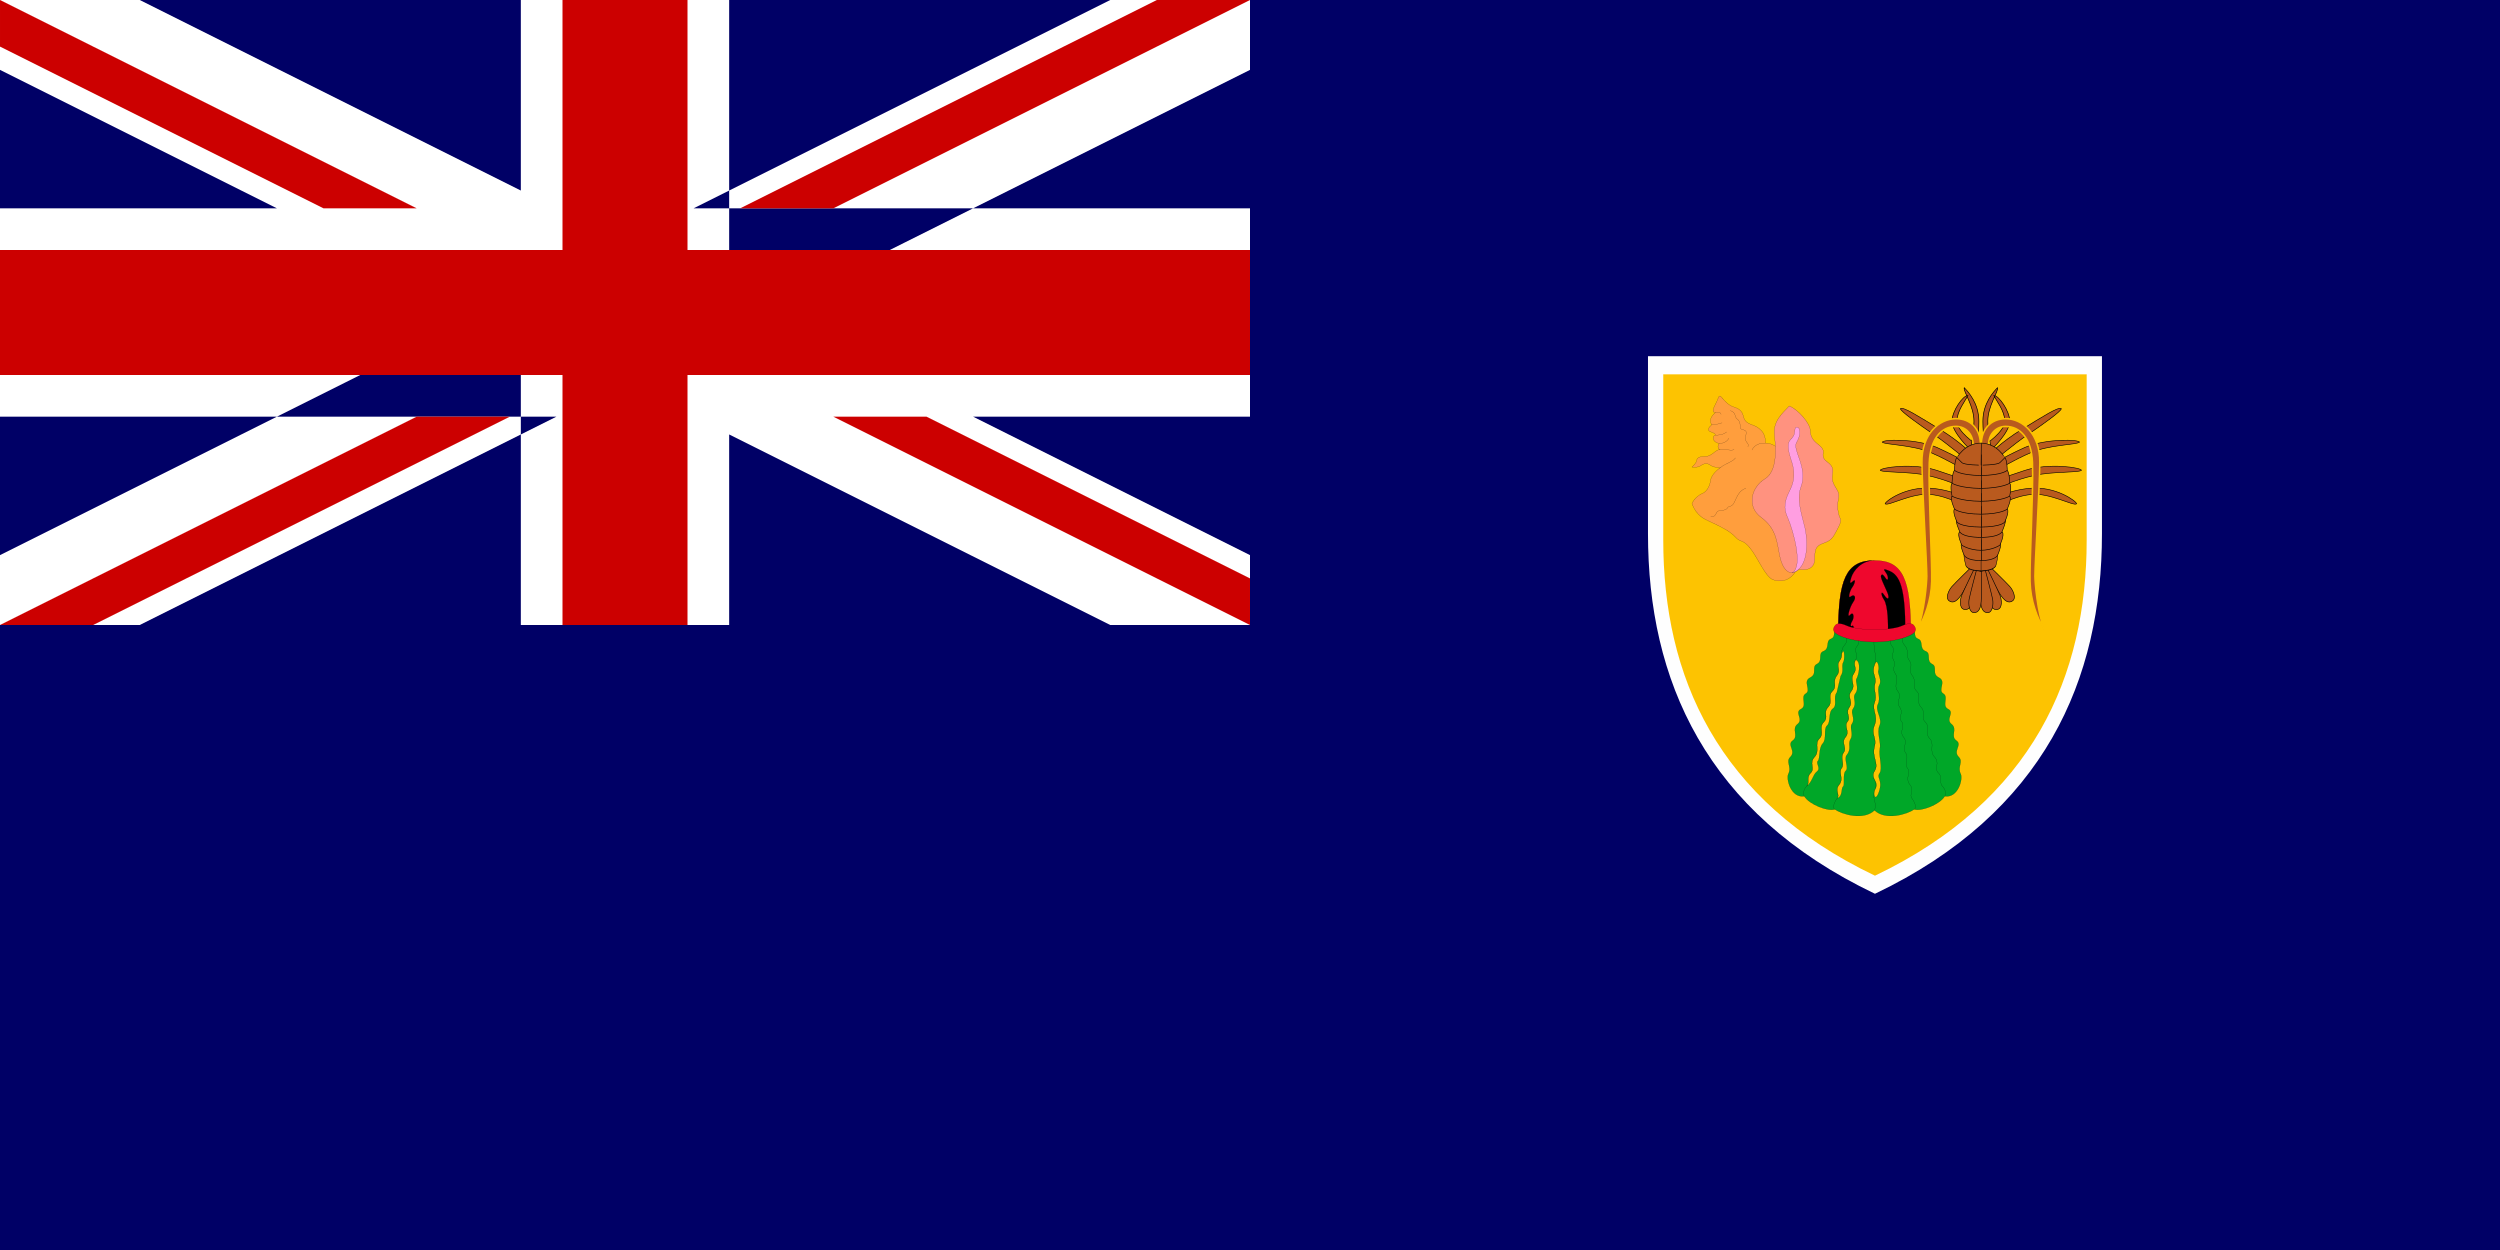<svg xmlns="http://www.w3.org/2000/svg" width="1200" height="600" version="1"><defs><marker viewBox="0 0 10 10" refY="5" markerWidth="4" orient="auto"><path d="M0 0l10 5-10 5v-10z"/></marker><marker viewBox="0 0 10 10" refX="10" refY="5" markerWidth="4" orient="auto"><path d="M10 0l-10 5 10 5v-10z"/></marker></defs><path d="M1200.001 600v-600h-1200v600h1200z" fill="#006"/><path d="M1008.938 170.989v85.175c0 69.928-27.467 133.94-108.953 172.848-81.486-38.908-108.953-102.92-108.953-172.848v-85.175h217.907z" fill="#fff" fill-opacity=".996"/><path d="M1001.608 179.669v79.444c0 65.223-25.619 124.928-101.623 161.219-76.004-36.291-101.623-95.996-101.623-161.219v-79.444h203.246z" fill="#fdc300" fill-opacity=".996"/><g stroke="#000" stroke-width=".063"><path d="M852.583 214.494c-1.471-1.103-3.066-1.778-5.27-1.839.487-5.395-3.433-7.724-6.253-8.705-2.816-.981-3.799-2.084-4.287-4.291-.492-2.207-1.962-3.555-4.537-4.291-2.575-.736-4.783-3.31-5.762-4.537-.979-1.226-1.35-.981-2.083 1.103-.737 2.084-3.679 6.008-.983 6.13-1.958 1.593-3.062 3.433-1.837 5.885-1.35 1.103-2.329 2.697-.492 3.31 1.841.613 2.329 1.103 2.454 1.594-1.654 0-2.083 3.31 1.837 4.046-.858.123-1.225 2.82.371 2.82-2.208 0-4.049 3.311-6.866 3.311-2.82 0-4.291.613-4.412 1.839-.125 1.226-1.596 2.697-2.329 3.31 2.083.245 3.429 0 4.533-.858 1.104-.858 2.941-1.103 4.17-.123 1.225.981 3.799 1.471 5.024 1.226-2.695 1.839-4.658 4.291-4.903 6.621-.246 2.33-1.837 5.027-3.679 5.763-1.837.735-4.287 2.697-5.145 5.027 2.329 5.762 5.632 7.186 8.944 8.704 5.887 2.698 9.561 4.659 12.015 7.356 2.45 2.697 3.433.735 7.107 5.394 3.679 4.659 7.111 13.486 10.786 14.958 3.679 1.471 8.336.49 11.032-4.169 2.7-4.659 4.416-51.738-9.436-59.585z" fill="#ff9e3d"/><path d="M858.836 194.877c-3.433 3.678-7.849 7.356-7.111 13.977.737 6.621 1.471 17.41-4.658 21.088-6.128 3.678-9.069 12.996-1.716 18.39 7.353 5.395 7.599 12.016 8.824 18.146 1.229 6.13 4.416 11.034 9.319 6.866 4.899.735 7.599-1.226 7.599-5.149s.246-6.13 3.92-7.356c3.679-1.226 4.658-2.452 6.374-5.762 1.716-3.31 2.695-4.782 1.716-6.743-.979-1.961-1.35-6.007-.612-8.95.737-2.942-.979-4.536-1.962-6.375-.979-1.839-1.346-3.433-.858-5.885.492-2.452-.733-4.046-2.45-5.272-1.716-1.226-2.454-2.452-2.083-4.414.367-1.961-1.229-3.187-3.066-4.659-1.837-1.471-3.187-3.433-3.187-6.375 0-2.943-5.637-9.809-10.048-11.525z" fill="#ff927f"/><path d="M860.182 274.937c8.211-2.084 7.478-15.57 6.253-21.21-1.229-5.64-4.378-13.718-1.962-20.107 3.433-9.072-4.17-17.655-2.208-21.088 1.962-3.433 1.716-5.272 1.471-6.376-.242-1.103-2.083-1.961-2.204.368-.125 2.329-.737 3.187-2.208 4.659-1.471 1.471-1.104 4.659 0 8.214 1.104 3.555 3.433 8.95-.246 16.061-3.674 7.111-2.162 10.28-.733 13.609 2.204 5.149 7.478 23.049 1.837 25.869z" fill="#ff9ee1"/><path d="M823.408 198.065c.921 0 2.7-.368 2.7.858m-4.537 5.027c1.104-.797 3.066.123 5.024-1.042m-3.062 5.946c1.471 0 3.433-.061 5.27-1.533m-3.432 5.579c1.35 0 3.862-.858 4.474-2.636m-4.104 5.456c2.633-.123 6.128.858 6.616-.061m-6.495 8.765c1.837-1.716 6.191-2.881 7.17-4.659m-2.512-22.681c3.062.981 1.796 2.876 3.308 4.046 2.7 2.084.246 4.414 2.454 5.027 2.204.613 2.166.985 1.591 3.433-.675 2.881 2.083 3.004 1.104 4.904m8.336-1.839c-1.225 0-4.841.123-6.374 3.372m-19.797 31.998c1.412.245 2.116-.558 2.512-1.348.429-.858.612-1.471 1.9-1.533 1.287-.062 3.249-.429 3.679-1.41.429-.98 1.962-.061 3.249-2.636 1.287-2.574 2.145-5.64 5.574-6.743" fill="none"/></g><g stroke="#000" stroke-width=".063"><path d="M918.385 301.598c1.387 2.016-.05 4.195 2.304 5.067 2.758 1.021.35 4.649 3.604 5.927 2.883 1.134.021 4.602 3.137 6.16 2.787 1.395-.467 4.649 3.254 6.509 3.716 1.859-.7 6.043 2.091 7.671 2.787 1.627-.929 5.811 2.325 7.439 3.254 1.627-1.396 4.881 1.625 7.206 3.02 2.324-.696 5.811 2.325 7.903 3.02 2.092-1.854 4.886 1.162 7.904 2.325 2.324-.837 4.601.929 8.136 1.162 2.324-1.162 11.623-7.67 10.693-2.325 3.952-11.386 7.439-14.639 6.276-3.254 2.324-13.71 5.579-19.059.465-5.341 5.114-15.802 1.859-19.055-.465-3.254 1.162-12.315-2.324-14.639-6.276-6.507.93-8.832-8.368-7.67-10.693 1.766-3.535-1.396-5.811.929-8.136 3.016-3.018-1.858-5.811 1.162-7.904 3.02-2.092-.696-5.579 2.325-7.903 3.02-2.325-1.629-5.579 1.625-7.206 3.254-1.627-.462-5.811 2.325-7.439 2.791-1.627-1.625-5.811 2.091-7.671 3.72-1.86.467-5.114 3.254-6.509 3.116-1.558.254-5.026 3.137-6.16 3.254-1.278.846-4.906 3.604-5.927 2.391-.885.867-3.121 2.375-5.163 6.92 2.723 28.341 4.677 37.152.096z" fill="#00a728"/><path d="M884.028 313.754c.004 1.044-.021 2.083-.987 3.371-2.091 2.789.929 4.185-1.396 7.206-2.32 3.022.467 4.882-2.091 7.439-2.554 2.557.467 4.882-2.091 7.671-2.554 2.789.467 4.649-2.091 7.206-2.554 2.557.467 5.347-2.091 7.903-2.554 2.557.467 5.811-2.325 8.834-2.787 3.021.467 5.346-1.858 7.671-2.325 2.324-.233 4.649-1.858 6.276 2.787-2.092 2.787-5.346 4.878-6.973 2.091-1.628-.696-3.952.467-5.114 1.162-1.162.233-6.044 2.325-8.368 2.091-2.325.233-6.973 2.091-8.601 1.858-1.627.462-6.508 2.787-8.136 2.325-1.627 0-5.579 1.858-7.671l1.862-7.903c1.858-2.557.083-4.878 1.391-6.973.583-.93.583-7.671-.871-3.836zm6.682 2.907c-1.625 3.022 1.162 3.719-.929 6.741s1.162 5.346-1.162 8.368c-2.325 3.022 1.162 4.649-.929 7.671-2.091 3.021.929 4.649-.929 6.973-1.862 2.324 1.391 4.649-.929 7.438-2.325 2.79.929 4.882-.933 7.439-1.858 2.557.7 5.346-.929 7.438-1.625 2.092 1.162 5.114-1.162 7.904-2.325 2.789.467 4.649-.929 6.509 2.791-.93 1.746-4.765 2.791-5.579 1.046-.814-.35-6.16 1.275-7.555 1.629-1.395-1.046-5.697.467-7.555 2.558-3.138.35-5.23 1.858-7.671 1.512-2.441-.575-5.574.583-7.206 1.975-2.789-.875-5.304.579-7.322 2.091-2.906-.404-5.298 1.046-7.206 2.208-2.906-.233-5.811.7-7.322.929-1.511 2.437-8.019-.467-9.065zm9.061 2.537c-1.625 4.05 1.162 5.67.233 8.91-.929 3.24 1.162 5.67-.233 9.18-1.391 3.51 1.862 6.21 0 10.8-1.858 4.59 1.2 5.733 0 10.26-1.391 5.266 2.325 8.055 0 11.775-2.32 3.719 2.662 4.95.233 8.833-1.162 1.86.117 6.625 1.975.93 1.862-5.695-1.391-6.392.233-8.717 1.629-2.325-.579-8.484.117-11.739.7-3.254-1.625-7.671-.117-11.158 1.512-3.487-2.325-7.206-.812-10.228 1.512-3.021-.696-6.741.696-9.182 1.396-2.441-1.046-5.695-.462-7.09.579-1.395-.583-6.547-1.862-2.576z" fill="#fdc300" fill-opacity=".996"/><path d="M917.202 304.34c0-26.267-3.716-35.332-17.431-35.332-13.71 0-17.426 9.065-17.426 35.332h34.857z" fill="#ef072d"/><path d="M887.456 302.249c-2.558 2.557.467 4.417-2.091 7.438-2.558 3.022-.233 4.649-2.325 7.439-2.091 2.789.929 4.185-1.396 7.206-2.32 3.022.467 4.882-2.091 7.439-2.554 2.557.467 4.882-2.091 7.671-2.554 2.789.467 4.649-2.091 7.206-2.554 2.557.467 5.347-2.091 7.903-2.554 2.557.467 5.811-2.325 8.834-2.787 3.021.467 5.346-1.858 7.671-2.325 2.324-.233 4.649-1.858 6.276-1.629 1.627-1.858 3.894-1.162 4.882m26.258-79.036c-2.32 3.022 1.162 4.417-.929 6.973-2.091 2.557.929 3.487-.696 6.509-1.625 3.022 1.162 3.719-.929 6.741s1.162 5.346-1.162 8.368c-2.325 3.022 1.162 4.649-.929 7.671-2.091 3.021.929 4.649-.929 6.973-1.862 2.324 1.391 4.649-.929 7.438-2.325 2.79.929 4.882-.933 7.439-1.858 2.557.7 5.346-.929 7.438-1.625 2.092 1.162 5.114-1.162 7.904-2.325 2.789.467 4.649-.929 6.509-1.396 1.859-2.495 4.591-1.162 5.346m19.054-82.519c-1.158 4.86 1.629 9.18 0 13.23-1.625 4.05 1.162 5.67.233 8.91-.929 3.24 1.162 5.67-.233 9.18-1.391 3.51 1.862 6.21 0 10.8-1.858 4.59 1.2 5.733 0 10.26-1.391 5.266 2.325 8.055 0 11.775-2.32 3.719 2.095 4.649.233 8.833-1.858 4.185 1.162 5.811-.233 9.996m12.319-86.703c2.558 2.557-.467 4.417 2.091 7.438 2.558 3.022.233 4.649 2.325 7.439 2.091 2.789-.929 4.185 1.396 7.206 2.32 3.022-.467 4.882 2.091 7.439 2.554 2.557-.467 4.882 2.091 7.671 2.554 2.789-.467 4.649 2.091 7.206 2.554 2.557-.467 5.347 2.091 7.903 2.554 2.557-.467 5.811 2.325 8.834 2.787 3.021-.467 5.346 1.858 7.671 2.325 2.324.233 4.649 1.858 6.276 1.629 1.627 1.862 3.894 1.162 4.882m-26.257-79.036c2.32 3.022-1.162 4.417.929 6.973 2.091 2.557-.929 3.487.696 6.509 1.629 3.022-1.162 3.719.929 6.741s-1.162 5.346 1.162 8.368c2.325 3.022-1.162 4.649.929 7.671 2.091 3.021-.929 4.649.929 6.973 1.862 2.324-1.391 4.649.933 7.438 2.32 2.79-.933 4.882.929 7.439 1.858 2.557-.7 5.346.929 7.438 1.625 2.092-1.162 5.114 1.162 7.904 2.325 2.789-.467 4.649.929 6.509 1.396 1.859 2.5 4.591 1.162 5.346" fill="none"/><path d="M882.345 304.34c0-26.267 3.716-35.332 17.426-35.332-6.274 0-10.107 4.881-11.152 8.135-1.046 3.254-.467 3.022.929 1.743 1.396-1.278.696 1.511-.462 3.022-1.162 1.511-2.325 5.811-.7 4.417 1.629-1.395 2.904.233 1.162 2.673-1.741 2.441-3.254 8.136-1.512 6.16 1.746-1.976 2.091 1.278 1.05 2.906-1.05 1.627-.933 3.021 0 2.324.929-.697.812 2.673-.117 3.952h-6.624zm32.186-1.511c0-20.572-2.554-26.732-7.665-28.824-2.895-1.186-2.979-.93-1.596.93 1.383 1.859 1.171 4.533-.108 2.673-1.275-1.859-1.7-2.208-2.233-1.394-.533.813 1.487 4.649 2.979 8.136 1.2 2.804.425 4.184-1.383 1.394-1.808-2.789-1.808-.263-.221 2.092 2.037 3.022 1.975 12.203 1.975 16.039l8.253-1.046z"/><path d="M899.771 308.176c5.462 0 11.44-.973 15.456-2.533 4.766-1.851 5.02-3.477 3.37-5.553-1.162-1.461-3.72-.584-6.157.487-2.441 1.071-9.182 1.753-12.669 1.753-3.483 0-10.223-.682-12.665-1.753-2.437-1.071-4.995-1.948-6.157-.487-1.65 2.076-1.396 3.702 3.37 5.553 4.012 1.56 9.994 2.533 15.452 2.533z" fill="#ef072d"/></g><g font-size="12" fill="#b95a1e" fill-rule="evenodd"><path d="M779.408 912.595s-.12 103.595 0 179.235c.12 75.63 19.822 104.91 54.262 103.59 34.44-1.33 41.108-58.83 34.531-92.08-6.577-33.26-53.24-198.967-53.24-198.967l-35.553 8.222z" transform="matrix(.056 -.037 .035 .06 877.527 247.522)" stroke="#000" stroke-width="4.375"/><path d="M779.408 912.595s-.12 103.595 0 179.235c.12 75.63 19.822 104.91 54.262 103.59 34.44-1.33 41.108-58.83 34.531-92.08-6.577-33.26-53.24-198.967-53.24-198.967l-35.553 8.222z" transform="matrix(.065 -.014 .013 .068 889.226 222.863)" stroke="#000" stroke-width="4.375"/><path d="M779.408 912.595s-.12 103.595 0 179.235c.12 75.63 19.822 104.91 54.262 103.59 34.44-1.33 41.108-58.83 34.531-92.08-6.577-33.26-53.24-198.967-53.24-198.967l-35.553 8.222z" transform="matrix(.066 0 0 .07 899.157 210.383)" stroke="#000" stroke-width="4.375"/><path d="M779.528 255.118c159.568-1.394 177.165-35.432 177.165-35.432s35.43-70.866 17.716-88.584c-17.717-17.716-194.881-17.716-194.881-17.716v141.732z" transform="matrix(.041 0 0 .07 918.76 256.196)" stroke="#000" stroke-width="5.554"/><path d="M779.528 255.118c106.299 0 124.016-35.432 124.016-35.432s35.43-70.866 17.716-88.584c-17.717-17.716-141.732-17.716-141.732-17.716v141.732z" transform="matrix(.066 0 0 .07 899.156 251.243)" stroke="#000" stroke-width="4.375"/><path d="M779.528 255.118c88.583 0 141.733-35.433 141.733-35.433s35.43-70.866 17.716-88.584c-17.717-17.716-159.449-17.715-159.449-17.715v141.732z" transform="matrix(.066 0 0 .07 899.156 246.291)" stroke="#000" stroke-width="4.375"/><path d="M832.677 113.386s70.866-88.583 194.883-177.166c124.01-88.582 213.73-156.721 230.31-141.732 0 17.717-106.3 106.299-194.88 177.166-88.581 70.866-194.88 177.165-194.88 177.165l-35.433-35.433z" transform="matrix(.082 0 0 .07 886.29 210.528)" stroke="#000" stroke-width="3.927"/><path d="M832.677 113.386s70.05-52.025 204.383-124.016c132.23-63.918 318.89-53.15 318.89-35.433-17.71 17.716-177.16 17.716-283.46 70.866-101.467 50.732-204.38 124.016-204.38 124.016l-35.433-35.433z" transform="matrix(.082 0 0 .07 886.966 215.482)" stroke="#000" stroke-width="3.927"/><path d="M832.677 113.386s61.675-35.068 204.383-88.583c141.72-53.15 329.87-17.717 329.87 0-17.71 17.716-170.43 6.948-276.73 35.433-109.993 27.757-222.09 88.583-222.09 88.583l-35.433-35.433z" transform="matrix(.082 0 0 .07 887.028 224.01)" stroke="#000" stroke-width="3.927"/><path d="M832.677 113.386s71.079-70.976 222.473-88.583c152.33-17.716 276.35 88.583 276.35 106.299-17.71 17.717-159.45-77.975-265.75-64.288-112.618 13.654-197.64 82.005-197.64 82.005l-35.433-35.433z" transform="matrix(.082 0 0 .07 887.582 232.67)" stroke="#000" stroke-width="3.927"/><path d="M779.528 255.118c159.568-1.394 159.449-45.508 159.449-45.508s35.43-70.866 17.716-88.584c-17.717-17.716-177.165-7.64-177.165-7.64v141.732z" transform="matrix(.066 0 0 .07 899.156 240.099)" stroke="#000" stroke-width="4.375"/><path d="M779.528 255.118c159.568-1.394 177.165-35.432 177.165-35.432s35.43-70.866 17.716-88.584c-17.717-17.716-194.881-17.716-194.881-17.716v141.732z" transform="matrix(.066 0 0 .07 899.156 235.147)" stroke="#000" stroke-width="4.375"/><path d="M779.528 255.118c159.568-1.394 194.882-35.433 194.882-35.433s35.43-70.866 17.716-88.583c-17.717-17.716-212.598-17.716-212.598-17.716v141.732z" transform="matrix(.066 0 0 .07 899.156 228.956)" stroke="#000" stroke-width="4.375"/><path d="M779.528 255.118c159.568-1.394 212.598-35.433 212.598-35.433s17.714-70.866 0-88.583c-17.717-17.716-212.598-17.716-212.598-17.716v141.732z" transform="matrix(.066 0 0 .07 899.157 222.765)" stroke="#000" stroke-width="4.375"/><path d="M832.677 113.386s114.206-88.583 114.206-159.449c0-70.866-50.349-141.732-64.625-177.165 28.552 0 93.176 106.299 93.176 177.165 0 77.444-107.324 194.882-107.324 194.882l-35.433-35.433zm0 0s-14.276-53.15-14.276-159.449c0-124.016 63.001-202.893 85.654-230.315 5.898 27.422-57.102 124.016-57.102 230.315 0 77.444 21.157 194.882 21.157 194.882l-35.433-35.433z" transform="matrix(.082 0 0 .07 884.679 205.431)" stroke="#000" stroke-width="3.927"/><path d="M779.528 255.118c159.568-1.394 212.598-35.433 212.598-35.433s0-70.866-17.716-88.583c-17.717-17.716-194.882-17.716-194.882-17.716v141.732z" transform="matrix(.066 0 0 .07 899.156 216.575)" stroke="#000" stroke-width="4.375"/><path d="M779.528 255.118c159.568-1.394 194.881-35.433 194.881-35.433s0-70.866-17.716-88.583c-17.717-17.716-177.165-17.716-177.165-17.716v141.732z" transform="matrix(.066 0 0 .07 899.157 210.383)" stroke="#000" stroke-width="4.375"/><path d="M318.898 1318.11c55.065-122.32 70.866-336.614 70.866-372.047 0-99.782-32.948-585.106-35.433-779.528-2.485-194.422 124.015-301.181 248.031-301.181 106.299 0 177.166 70.866 177.166 177.166h-53.15c0-70.866-53.15-124.016-124.016-124.016-106.299 0-187.994 83.739-194.882 248.031-7.605 189.886 21.316 682.945 17.717 814.961-3.599 132.024-51.234 249.724-106.299 336.614z" transform="matrix(-.066 0 0 .07 1002.491 210.383)" stroke="#fdc301" stroke-width="11.026"/><path d="M779.408 912.595s-.12 103.595 0 179.235c.12 75.63 19.822 104.91 54.262 103.59 34.44-1.33 41.108-58.83 34.531-92.08-6.577-33.26-53.24-198.967-53.24-198.967l-35.553 8.222z" transform="matrix(-.056 -.037 -.035 .06 1024.108 247.522)" stroke="#000" stroke-width="4.375"/><path d="M779.528 32.884c124.136.141 177.767 102.389 177.466 100.304l-35.734 33.347c-18.985 17.717-141.732 17.717-140.208 17.626l-1.524-151.277z" transform="matrix(.066 0 0 .07 899.157 210.383)" stroke="#000" stroke-width="4.375"/><path d="M779.408 912.595s-.12 103.595 0 179.235c.12 75.63 19.822 104.91 54.262 103.59 34.44-1.33 41.108-58.83 34.531-92.08-6.577-33.26-53.24-198.967-53.24-198.967l-35.553 8.222z" transform="matrix(-.065 -.014 -.013 .068 1012.409 222.863)" stroke="#000" stroke-width="4.375"/><path d="M779.408 912.595s-.12 103.595 0 179.235c.12 75.63 19.822 104.91 54.262 103.59 34.44-1.33 41.108-58.83 34.531-92.08-6.577-33.26-53.24-198.967-53.24-198.967l-35.553 8.222z" transform="matrix(-.066 0 0 .07 1002.48 210.383)" stroke="#000" stroke-width="4.375"/><path d="M779.528 255.118c159.568-1.394 177.165-35.432 177.165-35.432s35.43-70.866 17.716-88.584c-17.717-17.716-194.881-17.716-194.881-17.716v141.732z" transform="matrix(-.041 0 0 .07 982.876 256.196)" stroke="#000" stroke-width="5.554"/><path d="M779.528 255.118c106.299 0 124.016-35.432 124.016-35.432s35.43-70.866 17.716-88.584c-17.717-17.716-141.732-17.716-141.732-17.716v141.732z" transform="matrix(-.066 0 0 .07 1002.48 251.243)" stroke="#000" stroke-width="4.375"/><path d="M779.528 255.118c88.583 0 141.733-35.433 141.733-35.433s35.43-70.866 17.716-88.584c-17.717-17.716-159.449-17.715-159.449-17.715v141.732z" transform="matrix(-.066 0 0 .07 1002.48 246.291)" stroke="#000" stroke-width="4.375"/><path d="M832.677 113.386s70.866-88.583 194.883-177.166c124.01-88.582 213.73-156.721 230.31-141.732 0 17.717-106.3 106.299-194.88 177.166-88.581 70.866-194.88 177.165-194.88 177.165l-35.433-35.433z" transform="matrix(-.082 0 0 .07 1015.346 210.528)" stroke="#000" stroke-width="3.927"/><path d="M832.677 113.386s70.05-52.025 204.383-124.016c132.23-63.918 318.89-53.15 318.89-35.433-17.71 17.716-177.16 17.716-283.46 70.866-101.467 50.732-204.38 124.016-204.38 124.016l-35.433-35.433z" transform="matrix(-.082 0 0 .07 1014.67 215.482)" stroke="#000" stroke-width="3.927"/><path d="M832.677 113.386s61.675-35.068 204.383-88.583c141.72-53.15 329.87-17.717 329.87 0-17.71 17.716-170.43 6.948-276.73 35.433-109.993 27.757-222.09 88.583-222.09 88.583l-35.433-35.433z" transform="matrix(-.082 0 0 .07 1014.608 224.01)" stroke="#000" stroke-width="3.927"/><path d="M832.677 113.386s71.079-70.976 222.473-88.583c152.33-17.716 276.35 88.583 276.35 106.299-17.71 17.717-159.45-77.975-265.75-64.288-112.618 13.654-197.64 82.005-197.64 82.005l-35.433-35.433z" transform="matrix(-.082 0 0 .07 1014.054 232.67)" stroke="#000" stroke-width="3.927"/><path d="M779.528 255.118c159.568-1.394 159.449-45.508 159.449-45.508s35.43-70.866 17.716-88.584c-17.717-17.716-177.165-7.64-177.165-7.64v141.732z" transform="matrix(-.066 0 0 .07 1002.48 240.099)" stroke="#000" stroke-width="4.375"/><path d="M779.528 255.118c159.568-1.394 177.165-35.432 177.165-35.432s35.43-70.866 17.716-88.584c-17.717-17.716-194.881-17.716-194.881-17.716v141.732z" transform="matrix(-.066 0 0 .07 1002.48 235.147)" stroke="#000" stroke-width="4.375"/><path d="M779.528 255.118c159.568-1.394 194.882-35.433 194.882-35.433s35.43-70.866 17.716-88.583c-17.717-17.716-212.598-17.716-212.598-17.716v141.732z" transform="matrix(-.066 0 0 .07 1002.48 228.956)" stroke="#000" stroke-width="4.375"/><path d="M779.528 255.118c159.568-1.394 212.598-35.433 212.598-35.433s17.714-70.866 0-88.583c-17.717-17.716-212.598-17.716-212.598-17.716v141.732z" transform="matrix(-.066 0 0 .07 1002.48 222.765)" stroke="#000" stroke-width="4.375"/><path d="M832.677 113.386s114.206-88.583 114.206-159.449c0-70.866-50.349-141.732-64.625-177.165 28.552 0 93.176 106.299 93.176 177.165 0 77.444-107.324 194.882-107.324 194.882l-35.433-35.433zm0 0s-14.276-53.15-14.276-159.449c0-124.016 63.001-202.893 85.654-230.315 5.898 27.422-57.102 124.016-57.102 230.315 0 77.444 21.157 194.882 21.157 194.882l-35.433-35.433z" transform="matrix(-.082 0 0 .07 1016.956 205.431)" stroke="#000" stroke-width="3.927"/><path d="M779.528 255.118c159.568-1.394 212.598-35.433 212.598-35.433s0-70.866-17.716-88.583c-17.717-17.716-194.882-17.716-194.882-17.716v141.732z" transform="matrix(-.066 0 0 .07 1002.48 216.575)" stroke="#000" stroke-width="4.375"/><path d="M779.528 255.118c159.568-1.394 194.881-35.433 194.881-35.433s0-70.866-17.716-88.583c-17.717-17.716-177.165-17.716-177.165-17.716v141.732z" transform="matrix(-.066 0 0 .07 1002.48 210.383)" stroke="#000" stroke-width="4.375"/><path d="M318.898 1318.11c55.065-122.32 70.866-336.614 70.866-372.047 0-99.782-32.948-585.106-35.433-779.528-2.485-194.422 124.015-301.181 248.031-301.181 106.299 0 177.166 70.866 177.166 177.166h-53.15c0-70.866-53.15-124.016-124.016-124.016-106.299 0-187.994 83.739-194.882 248.031-7.605 189.886 21.316 682.945 17.717 814.961-3.599 132.024-51.234 249.724-106.299 336.614z" transform="matrix(.066 0 0 .07 899.145 210.383)" stroke="#fdc301" stroke-width="11.026"/><path d="M779.528 32.884c124.136.141 177.767 102.389 177.466 100.304l-35.734 33.347c-18.985 17.717-141.732 17.717-140.208 17.626l-1.524-151.277z" transform="matrix(-.066 0 0 .07 1002.48 210.383)" stroke="#000" stroke-width="4.375"/></g><path fill="#006" fill-rule="evenodd" d="M0 0h600v300h-600z"/><g font-size="12"><path d="M0 0v33.541l532.918 266.459h67.082v-33.541l-532.918-266.459h-67.082zm600 0v33.541l-532.918 266.459h-67.082v-33.542l532.918-266.458h67.082zm-350 0v300h100v-300h-100zm-250 100v100h600v-100h-600z" fill="#fff"/><path d="M0 120v60h600v-60h-600zm270-120v300h60v-300h-60zm-270 300l200-100h44.721l-200 100h-44.721zm0-300l200 100h-44.721l-155.279-77.639v-22.361zm355.279 100l200-100h44.721l-200 100h-44.721zm244.721 200l-200-100h44.721l155.279 77.639v22.361z" fill="#c00"/></g></svg>
